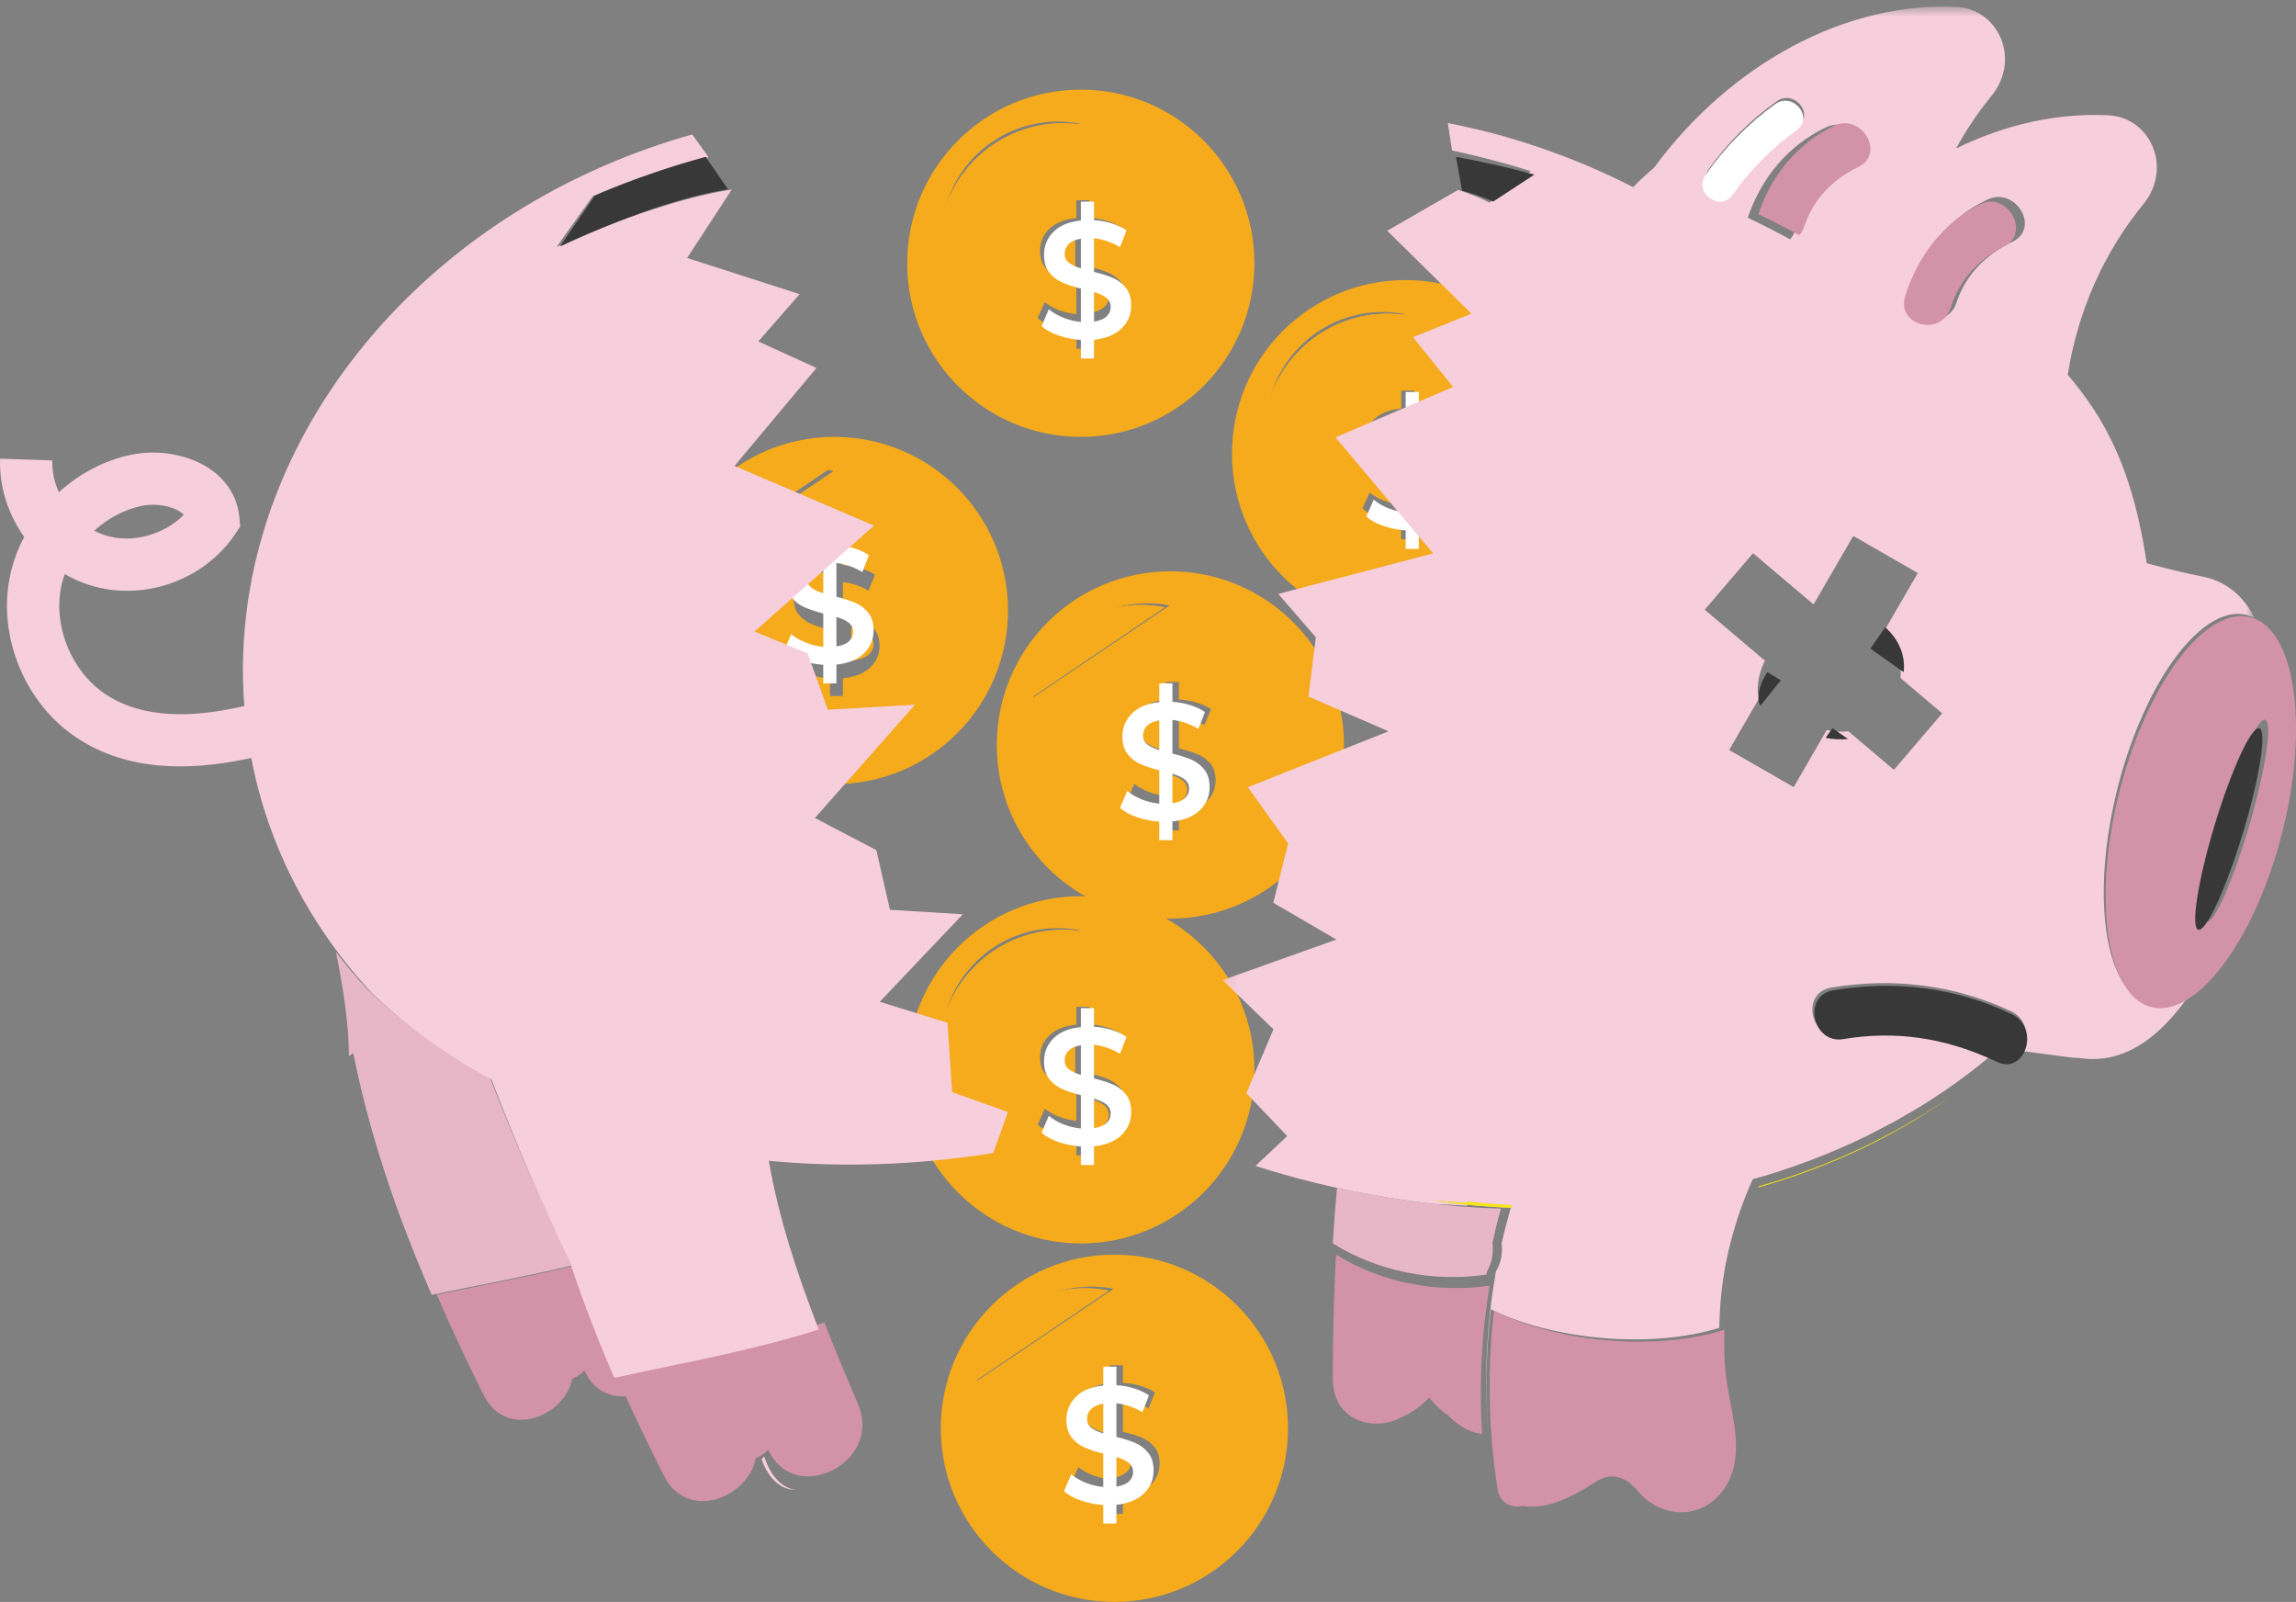 <?xml version="1.0" encoding="UTF-8"?>
<svg width="205px" height="143px" viewBox="0 0 205 143" version="1.1" xmlns="http://www.w3.org/2000/svg" xmlns:xlink="http://www.w3.org/1999/xlink">
    <rect x="0" y="0" width="205" height="143" fill="#808080" stroke="none"/>
    <!-- Generator: Sketch 53.2 (72643) - https://sketchapp.com -->
    <title>Group 164</title>
    <desc>Created with Sketch.</desc>
    <defs>
        <polygon id="path-1" points="0.155 0.59 92.277 0.59 92.277 128.29 0.155 128.29"></polygon>
    </defs>
    <g id="Page-1" stroke="none" stroke-width="1" fill="none" fill-rule="evenodd">
        <g id="C1c-initial-input-::" transform="translate(-85, -222)">
            <g id="fail" transform="translate(85, 222)">
                <g id="Group-164">
                    <path d="M72,52.533 C72,52.905 72.172,53.202 72.515,53.427 C72.859,53.652 73.353,53.842 74,54 L74,51 C73.326,51.09 72.824,51.27 72.494,51.54 C72.164,51.809 72,52.14 72,52.533" id="Fill-1" fill="#F5AB1B"></path>
                    <path d="M76,56 L76,59 C76.679,58.909 77.183,58.735 77.509,58.474 C77.837,58.215 78,57.893 78,57.508 C78,57.125 77.827,56.816 77.482,56.584 C77.135,56.354 76.641,56.159 76,56" id="Fill-3" fill="#F5AB1B"></path>
                    <path d="M77.694,59.588 C77.135,60.119 76.323,60.441 75.261,60.554 L75.261,62.134 L74.105,62.134 L74.105,60.568 C73.409,60.522 72.751,60.394 72.13,60.187 C71.509,59.981 71.015,59.717 70.648,59.398 L71.284,57.973 C71.631,58.255 72.054,58.492 72.553,58.685 C73.051,58.878 73.569,58.997 74.105,59.045 L74.105,56.223 C73.437,56.065 72.88,55.888 72.433,55.695 C71.986,55.502 71.612,55.22 71.311,54.848 C71.01,54.476 70.86,53.986 70.86,53.374 C70.86,52.612 71.137,51.964 71.693,51.428 C72.247,50.892 73.051,50.571 74.105,50.469 L74.105,48.874 L75.261,48.874 L75.261,50.441 C75.788,50.469 76.303,50.558 76.806,50.708 C77.308,50.859 77.749,51.056 78.125,51.301 L77.546,52.725 C76.832,52.311 76.069,52.058 75.261,51.964 L75.261,54.813 C75.938,54.973 76.5,55.147 76.947,55.335 C77.394,55.524 77.769,55.802 78.075,56.174 C78.381,56.546 78.534,57.037 78.534,57.648 C78.534,58.41 78.254,59.057 77.694,59.588 L77.694,59.588 Z M62.25,50.255 C63.346,44.625 68.798,40.95 74.427,42.046 L62.25,50.255 Z M74.5,39 C65.94,39 59,45.939 59,54.5 C59,63.06 65.94,70 74.5,70 C83.06,70 90,63.06 90,54.5 C90,45.939 83.06,39 74.5,39 L74.5,39 Z" id="Fill-5" fill="#F5AB1B"></path>
                    <path d="M62,50 L75,41.207 C68.99,40.034 63.169,43.97 62,50" id="Fill-7" fill="#F5AB1B"></path>
                    <path d="M62,50 L75,41.207 C68.99,40.034 63.169,43.97 62,50" id="Fill-9" fill="#F5AB1B"></path>
                    <path d="M75.803,57.247 C75.56,57.476 75.185,57.63 74.68,57.708 L74.68,55.073 C75.156,55.212 75.525,55.384 75.782,55.586 C76.039,55.79 76.168,56.061 76.168,56.398 C76.168,56.736 76.047,57.019 75.803,57.247 L75.803,57.247 Z M73.507,52.958 C73.039,52.819 72.682,52.65 72.433,52.452 C72.185,52.253 72.061,51.99 72.061,51.662 C72.061,51.315 72.18,51.022 72.418,50.784 C72.657,50.546 73.02,50.386 73.507,50.307 L73.507,52.958 Z M76.39,53.821 C75.937,53.624 75.366,53.44 74.68,53.271 L74.68,50.262 C75.5,50.362 76.274,50.629 76.998,51.067 L77.585,49.562 C77.203,49.303 76.757,49.096 76.247,48.936 C75.737,48.778 75.214,48.684 74.68,48.654 L74.68,47 L73.507,47 L73.507,48.684 C72.438,48.793 71.622,49.13 71.06,49.696 C70.496,50.262 70.215,50.947 70.215,51.752 C70.215,52.397 70.367,52.915 70.673,53.309 C70.978,53.7 71.357,53.998 71.81,54.201 C72.264,54.405 72.829,54.592 73.507,54.76 L73.507,57.739 C72.963,57.689 72.438,57.563 71.932,57.359 C71.426,57.155 70.997,56.904 70.645,56.607 L70,58.112 C70.372,58.449 70.873,58.727 71.503,58.945 C72.133,59.163 72.801,59.298 73.507,59.347 L73.507,61 L74.68,61 L74.68,59.332 C75.758,59.213 76.58,58.873 77.148,58.312 C77.716,57.752 78,57.069 78,56.264 C78,55.62 77.845,55.1 77.535,54.708 C77.225,54.316 76.844,54.021 76.39,53.821 L76.39,53.821 Z" id="Fill-11" fill="#FFFFFF"></path>
                    <path d="M94,22.533 C94,22.905 94.172,23.202 94.515,23.427 C94.859,23.652 95.353,23.842 96,24 L96,21 C95.326,21.09 94.824,21.27 94.494,21.54 C94.164,21.809 94,22.14 94,22.533" id="Fill-13" fill="#F5AB1B"></path>
                    <path d="M97,25 L97,28 C97.679,27.909 98.183,27.735 98.509,27.474 C98.837,27.215 99,26.893 99,26.508 C99,26.125 98.827,25.816 98.482,25.584 C98.135,25.354 97.641,25.159 97,25" id="Fill-15" fill="#F5AB1B"></path>
                    <path d="M99.694,28.588 C99.135,29.119 98.323,29.441 97.261,29.554 L97.261,31.134 L96.105,31.134 L96.105,29.568 C95.409,29.522 94.751,29.394 94.13,29.187 C93.509,28.981 93.015,28.717 92.648,28.398 L93.284,26.973 C93.631,27.255 94.054,27.492 94.553,27.685 C95.051,27.878 95.569,27.997 96.105,28.045 L96.105,25.223 C95.437,25.065 94.88,24.888 94.433,24.695 C93.986,24.502 93.612,24.22 93.311,23.848 C93.01,23.476 92.86,22.986 92.86,22.374 C92.86,21.612 93.137,20.964 93.693,20.428 C94.247,19.892 95.051,19.571 96.105,19.469 L96.105,17.874 L97.261,17.874 L97.261,19.441 C97.788,19.469 98.303,19.558 98.806,19.708 C99.308,19.859 99.749,20.056 100.125,20.301 L99.546,21.725 C98.832,21.311 98.069,21.058 97.261,20.964 L97.261,23.813 C97.938,23.973 98.5,24.147 98.947,24.335 C99.394,24.524 99.769,24.802 100.075,25.174 C100.381,25.546 100.534,26.037 100.534,26.648 C100.534,27.41 100.254,28.057 99.694,28.588 L99.694,28.588 Z M84.25,19.255 C85.346,13.625 90.798,9.95 96.427,11.046 L84.25,19.255 Z M96.5,8 C87.94,8 81,14.939 81,23.5 C81,32.06 87.94,39 96.5,39 C105.06,39 112,32.06 112,23.5 C112,14.939 105.06,8 96.5,8 L96.5,8 Z" id="Fill-17" fill="#F5AB1B"></path>
                    <path d="M84,20 L97,11.207 C90.99,10.034 85.169,13.97 84,20" id="Fill-19" fill="#F5AB1B"></path>
                    <path d="M84,20 L97,11.207 C90.99,10.034 85.169,13.97 84,20" id="Fill-21" fill="#F5AB1B"></path>
                    <path d="M98.803,28.247 C98.56,28.476 98.185,28.63 97.68,28.708 L97.68,26.073 C98.156,26.212 98.525,26.384 98.782,26.586 C99.039,26.79 99.168,27.061 99.168,27.398 C99.168,27.736 99.047,28.019 98.803,28.247 L98.803,28.247 Z M96.507,23.958 C96.039,23.819 95.682,23.65 95.433,23.452 C95.185,23.253 95.061,22.99 95.061,22.662 C95.061,22.315 95.18,22.022 95.418,21.784 C95.657,21.546 96.02,21.386 96.507,21.307 L96.507,23.958 Z M99.39,24.821 C98.937,24.624 98.366,24.44 97.68,24.271 L97.68,21.262 C98.5,21.362 99.274,21.629 99.998,22.067 L100.585,20.562 C100.203,20.303 99.757,20.096 99.247,19.936 C98.737,19.778 98.214,19.684 97.68,19.654 L97.68,18 L96.507,18 L96.507,19.684 C95.438,19.793 94.622,20.13 94.06,20.696 C93.496,21.262 93.215,21.947 93.215,22.752 C93.215,23.397 93.367,23.915 93.673,24.309 C93.978,24.7 94.357,24.998 94.81,25.201 C95.264,25.405 95.829,25.592 96.507,25.76 L96.507,28.739 C95.963,28.689 95.438,28.563 94.932,28.359 C94.426,28.155 93.997,27.904 93.645,27.607 L93,29.112 C93.372,29.449 93.873,29.727 94.503,29.945 C95.133,30.163 95.801,30.298 96.507,30.347 L96.507,32 L97.68,32 L97.68,30.332 C98.758,30.213 99.58,29.873 100.148,29.312 C100.716,28.752 101,28.069 101,27.264 C101,26.62 100.845,26.1 100.535,25.708 C100.225,25.316 99.844,25.021 99.39,24.821 L99.39,24.821 Z" id="Fill-23" fill="#FFFFFF"></path>
                    <path d="M124,39.533 C124,39.905 124.172,40.202 124.515,40.427 C124.859,40.652 125.353,40.842 126,41 L126,38 C125.326,38.09 124.824,38.27 124.494,38.54 C124.164,38.809 124,39.14 124,39.533" id="Fill-25" fill="#F5AB1B"></path>
                    <path d="M127,42 L127,45 C127.679,44.909 128.183,44.735 128.509,44.474 C128.837,44.215 129,43.893 129,43.508 C129,43.125 128.827,42.816 128.482,42.584 C128.135,42.354 127.641,42.159 127,42" id="Fill-27" fill="#F5AB1B"></path>
                    <path d="M128.694,45.588 C128.135,46.119 127.323,46.441 126.261,46.554 L126.261,48.134 L125.105,48.134 L125.105,46.568 C124.409,46.522 123.751,46.394 123.13,46.187 C122.509,45.981 122.015,45.717 121.648,45.398 L122.284,43.973 C122.631,44.255 123.054,44.492 123.553,44.685 C124.051,44.878 124.569,44.997 125.105,45.045 L125.105,42.223 C124.437,42.065 123.88,41.888 123.433,41.695 C122.986,41.502 122.612,41.22 122.311,40.848 C122.01,40.476 121.86,39.986 121.86,39.374 C121.86,38.612 122.137,37.964 122.693,37.428 C123.247,36.892 124.051,36.571 125.105,36.469 L125.105,34.874 L126.261,34.874 L126.261,36.441 C126.788,36.469 127.303,36.558 127.806,36.708 C128.308,36.859 128.749,37.056 129.125,37.301 L128.546,38.725 C127.832,38.311 127.069,38.058 126.261,37.964 L126.261,40.813 C126.938,40.973 127.5,41.147 127.947,41.335 C128.394,41.524 128.769,41.802 129.075,42.174 C129.381,42.546 129.534,43.037 129.534,43.648 C129.534,44.41 129.254,45.057 128.694,45.588 L128.694,45.588 Z M113.25,36.255 C114.346,30.625 119.798,26.95 125.427,28.046 L113.25,36.255 Z M125.5,25 C116.94,25 110,31.939 110,40.5 C110,49.06 116.94,56 125.5,56 C134.06,56 141,49.06 141,40.5 C141,31.939 134.06,25 125.5,25 L125.5,25 Z" id="Fill-29" fill="#F5AB1B"></path>
                    <path d="M113,37 L126,28.207 C119.99,27.034 114.169,30.97 113,37" id="Fill-31" fill="#F5AB1B"></path>
                    <path d="M113,37 L126,28.207 C119.99,27.034 114.169,30.97 113,37" id="Fill-33" fill="#F5AB1B"></path>
                    <path d="M127.803,45.247 C127.56,45.476 127.185,45.63 126.68,45.708 L126.68,43.073 C127.156,43.212 127.525,43.384 127.782,43.586 C128.039,43.79 128.168,44.061 128.168,44.398 C128.168,44.736 128.047,45.019 127.803,45.247 L127.803,45.247 Z M125.507,40.958 C125.039,40.819 124.682,40.65 124.433,40.452 C124.185,40.253 124.061,39.99 124.061,39.662 C124.061,39.315 124.18,39.022 124.418,38.784 C124.657,38.546 125.02,38.386 125.507,38.307 L125.507,40.958 Z M128.39,41.821 C127.937,41.624 127.366,41.44 126.68,41.271 L126.68,38.262 C127.5,38.362 128.274,38.629 128.998,39.067 L129.585,37.562 C129.203,37.303 128.757,37.096 128.247,36.936 C127.737,36.778 127.214,36.684 126.68,36.654 L126.68,35 L125.507,35 L125.507,36.684 C124.438,36.793 123.622,37.13 123.06,37.696 C122.496,38.262 122.215,38.947 122.215,39.752 C122.215,40.397 122.367,40.915 122.673,41.309 C122.978,41.7 123.357,41.998 123.81,42.201 C124.264,42.405 124.829,42.592 125.507,42.76 L125.507,45.739 C124.963,45.689 124.438,45.563 123.932,45.359 C123.426,45.155 122.997,44.904 122.645,44.607 L122,46.112 C122.372,46.449 122.873,46.727 123.503,46.945 C124.133,47.163 124.801,47.298 125.507,47.347 L125.507,49 L126.68,49 L126.68,47.332 C127.758,47.213 128.58,46.873 129.148,46.312 C129.716,45.752 130,45.069 130,44.264 C130,43.62 129.845,43.1 129.535,42.708 C129.225,42.316 128.844,42.021 128.39,41.821 L128.39,41.821 Z" id="Fill-35" fill="#FFFFFF"></path>
                    <path d="M102,65.533 C102,65.905 102.172,66.202 102.515,66.427 C102.859,66.652 103.353,66.842 104,67 L104,64 C103.326,64.09 102.824,64.27 102.494,64.54 C102.164,64.809 102,65.14 102,65.533" id="Fill-37" fill="#F5AB1B"></path>
                    <path d="M104,69 L104,72 C104.679,71.909 105.183,71.735 105.509,71.474 C105.837,71.215 106,70.893 106,70.508 C106,70.125 105.827,69.816 105.482,69.584 C105.135,69.354 104.641,69.159 104,69" id="Fill-39" fill="#F5AB1B"></path>
                    <path d="M107.694,71.588 C107.135,72.119 106.323,72.441 105.261,72.554 L105.261,74.134 L104.105,74.134 L104.105,72.568 C103.409,72.522 102.751,72.394 102.13,72.187 C101.509,71.981 101.015,71.717 100.648,71.398 L101.284,69.973 C101.631,70.255 102.054,70.492 102.553,70.685 C103.051,70.878 103.569,70.997 104.105,71.045 L104.105,68.223 C103.437,68.065 102.88,67.888 102.433,67.695 C101.986,67.502 101.612,67.22 101.311,66.848 C101.01,66.476 100.86,65.986 100.86,65.374 C100.86,64.612 101.137,63.964 101.693,63.428 C102.247,62.892 103.051,62.571 104.105,62.469 L104.105,60.874 L105.261,60.874 L105.261,62.441 C105.788,62.469 106.303,62.558 106.806,62.708 C107.308,62.859 107.749,63.056 108.125,63.301 L107.546,64.725 C106.832,64.311 106.069,64.058 105.261,63.964 L105.261,66.813 C105.938,66.973 106.5,67.147 106.947,67.335 C107.394,67.524 107.769,67.802 108.075,68.174 C108.381,68.546 108.534,69.037 108.534,69.648 C108.534,70.41 108.254,71.057 107.694,71.588 L107.694,71.588 Z M92.25,62.255 C93.346,56.625 98.798,52.95 104.427,54.046 L92.25,62.255 Z M104.5,51 C95.94,51 89,57.939 89,66.5 C89,75.06 95.94,82 104.5,82 C113.06,82 120,75.06 120,66.5 C120,57.939 113.06,51 104.5,51 L104.5,51 Z" id="Fill-41" fill="#F5AB1B"></path>
                    <path d="M91,63 L104,54.207 C97.99,53.034 92.169,56.97 91,63" id="Fill-43" fill="#F5AB1B"></path>
                    <path d="M91,63 L104,54.207 C97.99,53.034 92.169,56.97 91,63" id="Fill-45" fill="#F5AB1B"></path>
                    <path d="M105.803,71.247 C105.56,71.476 105.185,71.63 104.68,71.708 L104.68,69.073 C105.156,69.212 105.525,69.384 105.782,69.586 C106.039,69.79 106.168,70.061 106.168,70.398 C106.168,70.736 106.047,71.019 105.803,71.247 L105.803,71.247 Z M103.507,66.958 C103.039,66.819 102.682,66.65 102.433,66.452 C102.185,66.253 102.061,65.99 102.061,65.662 C102.061,65.315 102.18,65.022 102.418,64.784 C102.657,64.546 103.02,64.386 103.507,64.307 L103.507,66.958 Z M106.39,67.821 C105.937,67.624 105.366,67.44 104.68,67.271 L104.68,64.262 C105.5,64.362 106.274,64.629 106.998,65.067 L107.585,63.562 C107.203,63.303 106.757,63.096 106.247,62.936 C105.737,62.778 105.214,62.684 104.68,62.654 L104.68,61 L103.507,61 L103.507,62.684 C102.438,62.793 101.622,63.13 101.06,63.696 C100.496,64.262 100.215,64.947 100.215,65.752 C100.215,66.397 100.367,66.915 100.673,67.309 C100.978,67.7 101.357,67.998 101.81,68.201 C102.264,68.405 102.829,68.592 103.507,68.76 L103.507,71.739 C102.963,71.689 102.438,71.563 101.932,71.359 C101.426,71.155 100.997,70.904 100.645,70.607 L100,72.112 C100.372,72.449 100.873,72.727 101.503,72.945 C102.133,73.163 102.801,73.298 103.507,73.347 L103.507,75 L104.68,75 L104.68,73.332 C105.758,73.213 106.58,72.873 107.148,72.312 C107.716,71.752 108,71.069 108,70.264 C108,69.62 107.845,69.1 107.535,68.708 C107.225,68.316 106.844,68.021 106.39,67.821 L106.39,67.821 Z" id="Fill-47" fill="#FFFFFF"></path>
                    <path d="M94,94.533 C94,94.905 94.172,95.202 94.515,95.427 C94.859,95.652 95.353,95.842 96,96 L96,93 C95.326,93.09 94.824,93.27 94.494,93.54 C94.164,93.809 94,94.14 94,94.533" id="Fill-49" fill="#F5AB1B"></path>
                    <path d="M97,98 L97,101 C97.679,100.909 98.183,100.735 98.509,100.474 C98.837,100.215 99,99.893 99,99.508 C99,99.125 98.827,98.816 98.482,98.584 C98.135,98.354 97.641,98.159 97,98" id="Fill-51" fill="#F5AB1B"></path>
                    <path d="M99.694,100.588 C99.135,101.119 98.323,101.441 97.261,101.554 L97.261,103.134 L96.105,103.134 L96.105,101.568 C95.409,101.522 94.751,101.394 94.13,101.187 C93.509,100.981 93.015,100.717 92.648,100.398 L93.284,98.973 C93.631,99.255 94.054,99.492 94.553,99.685 C95.051,99.878 95.569,99.997 96.105,100.045 L96.105,97.223 C95.437,97.065 94.88,96.888 94.433,96.695 C93.986,96.502 93.612,96.22 93.311,95.848 C93.01,95.476 92.86,94.986 92.86,94.374 C92.86,93.612 93.137,92.964 93.693,92.428 C94.247,91.892 95.051,91.571 96.105,91.469 L96.105,89.874 L97.261,89.874 L97.261,91.441 C97.788,91.469 98.303,91.558 98.806,91.708 C99.308,91.859 99.749,92.056 100.125,92.301 L99.546,93.725 C98.832,93.311 98.069,93.058 97.261,92.964 L97.261,95.813 C97.938,95.973 98.5,96.147 98.947,96.335 C99.394,96.524 99.769,96.802 100.075,97.174 C100.381,97.546 100.534,98.037 100.534,98.648 C100.534,99.41 100.254,100.057 99.694,100.588 L99.694,100.588 Z M84.25,91.255 C85.346,85.625 90.798,81.95 96.427,83.046 L84.25,91.255 Z M96.5,80 C87.94,80 81,86.939 81,95.5 C81,104.06 87.94,111 96.5,111 C105.06,111 112,104.06 112,95.5 C112,86.939 105.06,80 96.5,80 L96.5,80 Z" id="Fill-53" fill="#F5AB1B"></path>
                    <path d="M84,92 L97,83.207 C90.99,82.034 85.169,85.97 84,92" id="Fill-55" fill="#F5AB1B"></path>
                    <path d="M84,92 L97,83.207 C90.99,82.034 85.169,85.97 84,92" id="Fill-57" fill="#F5AB1B"></path>
                    <path d="M98.803,100.247 C98.56,100.476 98.185,100.63 97.68,100.708 L97.68,98.073 C98.156,98.212 98.525,98.384 98.782,98.586 C99.039,98.79 99.168,99.061 99.168,99.398 C99.168,99.736 99.047,100.019 98.803,100.247 L98.803,100.247 Z M96.507,95.958 C96.039,95.819 95.682,95.65 95.433,95.452 C95.185,95.253 95.061,94.99 95.061,94.662 C95.061,94.315 95.18,94.022 95.418,93.784 C95.657,93.546 96.02,93.386 96.507,93.307 L96.507,95.958 Z M99.39,96.821 C98.937,96.624 98.366,96.44 97.68,96.271 L97.68,93.262 C98.5,93.362 99.274,93.629 99.998,94.067 L100.585,92.562 C100.203,92.303 99.757,92.096 99.247,91.936 C98.737,91.778 98.214,91.684 97.68,91.654 L97.68,90 L96.507,90 L96.507,91.684 C95.438,91.793 94.622,92.13 94.06,92.696 C93.496,93.262 93.215,93.947 93.215,94.752 C93.215,95.397 93.367,95.915 93.673,96.309 C93.978,96.7 94.357,96.998 94.81,97.201 C95.264,97.405 95.829,97.592 96.507,97.76 L96.507,100.739 C95.963,100.689 95.438,100.563 94.932,100.359 C94.426,100.155 93.997,99.904 93.645,99.607 L93,101.112 C93.372,101.449 93.873,101.727 94.503,101.945 C95.133,102.163 95.801,102.298 96.507,102.347 L96.507,104 L97.68,104 L97.68,102.332 C98.758,102.213 99.58,101.873 100.148,101.312 C100.716,100.752 101,100.069 101,99.264 C101,98.62 100.845,98.1 100.535,97.708 C100.225,97.316 99.844,97.021 99.39,96.821 L99.39,96.821 Z" id="Fill-59" fill="#FFFFFF"></path>
                    <path d="M97,126.533 C97,126.905 97.172,127.202 97.515,127.427 C97.859,127.652 98.353,127.842 99,128 L99,125 C98.326,125.09 97.824,125.27 97.494,125.54 C97.164,125.809 97,126.14 97,126.533" id="Fill-61" fill="#F5AB1B"></path>
                    <path d="M99,129 L99,132 C99.679,131.909 100.183,131.735 100.509,131.474 C100.837,131.215 101,130.893 101,130.508 C101,130.125 100.827,129.816 100.482,129.584 C100.135,129.354 99.641,129.159 99,129" id="Fill-63" fill="#F5AB1B"></path>
                    <path d="M102.694,132.588 C102.135,133.119 101.323,133.441 100.261,133.554 L100.261,135.134 L99.105,135.134 L99.105,133.568 C98.409,133.522 97.751,133.394 97.13,133.187 C96.509,132.981 96.015,132.717 95.648,132.398 L96.284,130.973 C96.631,131.255 97.054,131.492 97.553,131.685 C98.051,131.878 98.569,131.997 99.105,132.045 L99.105,129.223 C98.437,129.065 97.88,128.888 97.433,128.695 C96.986,128.502 96.612,128.22 96.311,127.848 C96.01,127.476 95.86,126.986 95.86,126.374 C95.86,125.612 96.137,124.964 96.693,124.428 C97.247,123.892 98.051,123.571 99.105,123.469 L99.105,121.874 L100.261,121.874 L100.261,123.441 C100.788,123.469 101.303,123.558 101.806,123.708 C102.308,123.859 102.749,124.056 103.125,124.301 L102.546,125.725 C101.832,125.311 101.069,125.058 100.261,124.964 L100.261,127.813 C100.938,127.973 101.5,128.147 101.947,128.335 C102.394,128.524 102.769,128.802 103.075,129.174 C103.381,129.546 103.534,130.037 103.534,130.648 C103.534,131.41 103.254,132.057 102.694,132.588 L102.694,132.588 Z M87.25,123.255 C88.346,117.625 93.798,113.95 99.427,115.046 L87.25,123.255 Z M99.5,112 C90.94,112 84,118.939 84,127.5 C84,136.06 90.94,143 99.5,143 C108.06,143 115,136.06 115,127.5 C115,118.939 108.06,112 99.5,112 L99.5,112 Z" id="Fill-65" fill="#F5AB1B"></path>
                    <path d="M86,124 L99,115.207 C92.99,114.034 87.169,117.97 86,124" id="Fill-67" fill="#F5AB1B"></path>
                    <path d="M86,124 L99,115.207 C92.99,114.034 87.169,117.97 86,124" id="Fill-69" fill="#F5AB1B"></path>
                    <path d="M100.803,132.247 C100.56,132.476 100.185,132.63 99.68,132.708 L99.68,130.073 C100.156,130.212 100.525,130.384 100.782,130.586 C101.039,130.79 101.168,131.061 101.168,131.398 C101.168,131.736 101.047,132.019 100.803,132.247 L100.803,132.247 Z M98.507,127.958 C98.039,127.819 97.682,127.65 97.433,127.452 C97.185,127.253 97.061,126.99 97.061,126.662 C97.061,126.315 97.18,126.022 97.418,125.784 C97.657,125.546 98.02,125.386 98.507,125.307 L98.507,127.958 Z M101.39,128.821 C100.937,128.624 100.366,128.44 99.68,128.271 L99.68,125.262 C100.5,125.362 101.274,125.629 101.998,126.067 L102.585,124.562 C102.203,124.303 101.757,124.096 101.247,123.936 C100.737,123.778 100.214,123.684 99.68,123.654 L99.68,122 L98.507,122 L98.507,123.684 C97.438,123.793 96.622,124.13 96.06,124.696 C95.496,125.262 95.215,125.947 95.215,126.752 C95.215,127.397 95.367,127.915 95.673,128.309 C95.978,128.7 96.357,128.998 96.81,129.201 C97.264,129.405 97.829,129.592 98.507,129.76 L98.507,132.739 C97.963,132.689 97.438,132.563 96.932,132.359 C96.426,132.155 95.997,131.904 95.645,131.607 L95,133.112 C95.372,133.449 95.873,133.727 96.503,133.945 C97.133,134.163 97.801,134.298 98.507,134.347 L98.507,136 L99.68,136 L99.68,134.332 C100.758,134.213 101.58,133.873 102.148,133.312 C102.716,132.752 103,132.069 103,131.264 C103,130.62 102.845,130.1 102.535,129.708 C102.225,129.316 101.844,129.021 101.39,128.821 L101.39,128.821 Z" id="Fill-71" fill="#FFFFFF"></path>
                    <path d="M51,112.985 C50.909,112.719 50.812,112.456 50.723,112.189 C48.156,106.939 45.827,101.584 43.72,96.141 C39.66,93.975 36.014,91.38 32.892,88.403 C31.869,87.313 30.904,86.178 30,85 C30.588,87.908 31.136,91.184 31.156,94.265 C31.284,94.179 31.413,94.096 31.539,94.008 C33.336,102.989 36.549,111.512 40.55,120 C39.859,118.532 39.19,117.064 38.548,115.592 C42.704,114.717 46.881,113.963 51,112.985" id="Fill-73" fill="#E7B7C8"></path>
                    <path d="M44,125 C42.969,123.666 41.969,122.334 41,121 C41.97,122.334 42.969,123.666 44,125" id="Fill-75" fill="#E7B7C8"></path>
                    <path d="M68.224,130 C68.158,130.102 68.075,130.179 68,130.269 C68.675,132.163 69.814,132.977 71,133 C69.878,132.806 68.837,131.888 68.224,130" id="Fill-77" fill="#F7CEDB"></path>
                    <path d="M54.931,122.488 C53.564,119.35 52.323,116.194 51.235,113 C47.188,113.969 43.084,114.716 39,115.584 C39.63,117.042 40.289,118.497 40.968,119.951 C41.003,120.026 41.039,120.102 41.074,120.177 C41.756,121.632 42.46,123.085 43.185,124.54 C45.17,128.518 50.387,126.54 51.11,123.047 C51.527,122.903 51.892,122.665 52.18,122.349 C52.957,124.08 54.404,124.738 55.866,124.647 C56.945,127.015 58.088,129.377 59.285,131.742 C61.363,135.848 66.759,133.772 67.49,130.152 C67.817,130.037 68.098,129.85 68.351,129.632 C68.433,129.562 68.523,129.502 68.596,129.423 C69.266,130.894 70.404,131.608 71.63,131.76 C74.645,132.131 78.191,129.077 76.611,125.353 C75.599,122.968 74.575,120.53 73.602,118.059 C73.4,118.125 73.197,118.181 72.995,118.245 C67.092,120.11 60.988,121.169 54.931,122.488" id="Fill-79" fill="#D293A8"></path>
                    <path d="M12.655,45.156 C13.879,44.898 15.366,45.152 16.191,45.762 C16.278,45.827 16.351,45.89 16.412,45.951 C14.651,47.749 11.763,48.546 9.381,47.781 C9.048,47.673 8.726,47.538 8.415,47.373 C9.623,46.281 11.083,45.487 12.655,45.156 L12.655,45.156 Z M73.919,63.357 L72.11,58.328 L67.37,56.375 L78.048,46.922 L65.586,41.589 L72.899,32.848 L67.706,30.482 L71.395,26.258 L61.349,23.027 L65.338,16.922 C62.443,17.372 57.363,18.621 49.698,22.041 L52.926,17.513 C52.926,17.513 57.02,15.651 63.258,14.019 L61.811,12 C40.245,18.054 24.742,34.94 22.092,53.996 C21.68,56.965 21.576,59.985 21.813,63.025 C21.662,63.061 21.51,63.093 21.359,63.125 C21.376,63.514 21.417,63.902 21.447,64.29 C21.417,63.902 21.376,63.514 21.359,63.125 C17.31,64.012 12.829,64.234 9.43,61.979 C6.444,59.998 4.766,56.011 5.44,52.498 C5.521,52.074 5.636,51.656 5.783,51.249 C6.464,51.644 7.19,51.971 7.951,52.216 C12.723,53.747 18.206,51.84 20.991,47.683 L21.447,47.001 L21.376,46.185 C21.232,44.539 20.377,43.06 18.969,42.019 C17.079,40.622 14.222,40.063 11.689,40.598 C9.283,41.101 7.067,42.297 5.256,43.943 C4.852,43.042 4.639,42.068 4.67,41.1 L0.006,40.946 C-0.078,43.465 0.728,45.917 2.16,47.927 C1.549,49.087 1.102,50.33 0.854,51.622 C-0.173,56.983 2.291,62.838 6.846,65.858 C11.436,68.902 16.97,68.782 21.861,67.78 C22.051,67.742 22.242,67.704 22.43,67.662 C22.431,67.663 22.431,67.663 22.431,67.664 C23.677,74.161 26.409,80.051 30.258,85.143 C31.156,86.329 32.115,87.474 33.13,88.572 C36.23,91.573 39.852,94.189 43.883,96.371 C45.975,101.857 48.288,107.255 50.837,112.547 C50.925,112.814 51.022,113.081 51.112,113.348 C52.212,116.596 53.466,119.807 54.847,123 C60.969,121.658 67.138,120.58 73.104,118.683 C71.198,113.78 69.524,108.73 68.644,103.625 C75.059,104.233 81.81,104.033 88.686,102.927 L90,99.269 L85.016,97.492 L84.594,91.303 L78.55,89.427 L85.969,81.615 L79.46,81.217 L78.244,75.889 L72.763,73.021 L81.698,62.906 L73.919,63.357 Z" id="Fill-81" fill="#F7CEDB"></path>
                    <path d="M50,22 C57.351,18.59 62.224,17.344 65,16.895 L63.004,14 C57.023,15.628 53.096,17.485 53.096,17.485 L50,22 Z" id="Fill-83" fill="#383838"></path>
                    <g id="Group-87" transform="translate(109, 0)">
                        <mask id="mask-2" fill="white">
                            <use xlink:href="#path-1"></use>
                        </mask>
                        <g id="Clip-86"></g>
                        <path d="M68.082,34.539 C66.876,33.261 65.6,32.017 64.257,30.814 C65.6,32.017 66.876,33.261 68.082,34.539 C70.301,36.893 72.271,39.369 73.992,41.931 C72.271,39.369 70.301,36.893 68.082,34.539 L68.082,34.539 Z M60.099,68.72 L56.03,65.276 C55.403,65.355 54.754,65.318 54.107,65.163 L51.149,70.262 L45.388,66.951 L48.08,62.31 C47.986,62.094 47.93,61.848 47.933,61.565 C47.946,60.649 48.184,59.77 48.586,58.976 L43.212,54.429 L47.522,49.384 L52.925,53.957 L56.472,47.843 L62.233,51.154 L59.238,56.317 C60.294,57.423 60.848,58.953 60.685,60.525 L64.409,63.677 L60.099,68.72 Z M47.05,19.433 C48.242,15.908 50.63,12.988 54.035,11.365 C56.566,10.159 58.825,13.914 56.271,15.131 C53.918,16.252 52.111,18.063 51.285,20.561 C51.179,20.882 51.021,21.148 50.831,21.365 C51.462,21.71 52.085,22.064 52.7,22.424 C52.085,22.064 51.462,21.711 50.831,21.365 C49.601,20.691 48.337,20.051 47.05,19.433 C46.005,18.933 44.936,18.457 43.855,17.993 C44.936,18.457 46.004,18.933 47.05,19.433 L47.05,19.433 Z M43.556,15.113 C45.243,12.759 47.281,10.711 49.647,9.032 C51.167,7.953 53.044,10.172 51.515,11.258 C49.333,12.806 47.486,14.624 45.93,16.794 C44.841,18.315 42.465,16.635 43.556,15.113 L43.556,15.113 Z M61.413,25.984 C62.594,22.415 64.998,19.46 68.433,17.823 C70.964,16.617 73.223,20.372 70.669,21.588 C68.316,22.71 66.51,24.52 65.683,27.019 C64.801,29.683 60.529,28.656 61.413,25.984 L61.413,25.984 Z M76.942,46.868 C76.279,45.594 75.544,44.34 74.759,43.102 C75.544,44.34 76.279,45.594 76.942,46.868 L76.942,46.868 Z M79.764,53.508 C79.03,51.303 78.104,49.129 77.006,47 C78.104,49.129 79.03,51.303 79.764,53.508 L79.764,53.508 Z M82.893,89.559 C80.409,88.943 78.981,85.363 78.845,80.427 C77.498,83.522 75.736,86.406 73.606,89.048 C75.736,86.406 77.498,83.522 78.845,80.426 C78.765,77.47 79.147,74.028 80.045,70.442 C80.535,68.488 81.142,66.646 81.828,64.954 C81.722,61.156 81.03,57.373 79.815,53.675 C81.03,57.373 81.722,61.156 81.828,64.954 C84.504,58.361 88.418,54.11 91.577,54.894 C91.821,54.954 92.053,55.044 92.277,55.16 C92.132,54.855 91.973,54.559 91.788,54.277 C90.824,52.814 89.397,51.827 87.783,51.499 C86.102,51.157 84.391,50.746 82.677,50.279 C81.948,45.58 80.749,40.726 77.815,36.348 C77.142,35.344 76.407,34.377 75.621,33.462 C76.507,27.799 78.832,22.55 82.382,18.216 C83.625,16.7 83.923,14.697 83.161,12.991 C82.457,11.412 80.976,10.378 79.292,10.293 C74.734,10.061 70.065,11.093 65.648,13.255 C66.567,11.582 67.631,10 68.824,8.545 C70.066,7.028 70.364,5.026 69.602,3.318 C68.896,1.739 67.414,0.705 65.733,0.621 C55.903,0.122 45.561,5.621 38.666,14.991 C38.406,15.206 38.134,15.444 37.86,15.692 C38.973,16.066 40.063,16.471 41.144,16.888 C40.063,16.471 38.973,16.066 37.86,15.692 C37.513,16.006 37.161,16.34 36.821,16.708 C34.005,15.262 31.074,14.037 28.067,13.034 C27.204,12.747 26.337,12.471 25.461,12.221 C23.73,11.726 21.996,11.321 20.266,10.982 L20.645,13.431 C22.815,13.896 25.197,14.497 27.687,15.278 L23.974,18.092 C23.974,18.092 23.156,17.589 21.188,16.953 L14.859,20.598 L22.371,27.995 L17.162,30.1 L20.731,34.544 L10.239,39.043 L18.957,49.4 L5.136,53.018 L8.486,56.889 L7.825,62.183 L14.978,65.282 L2.415,70.273 L6.012,75.295 L4.686,80.59 L10.321,83.871 L0.155,87.494 L4.704,91.884 L2.279,97.588 L5.927,101.413 L3.097,104.081 C4.794,104.62 6.522,105.116 8.285,105.553 C9.068,105.747 9.85,105.923 10.632,106.093 C13.482,106.71 16.32,107.172 19.131,107.486 L19.132,107.486 C19.907,107.528 20.692,107.562 21.496,107.597 C21.663,107.605 21.822,107.623 21.977,107.648 C21.983,107.614 21.989,107.579 21.995,107.545 C22.647,107.6 23.299,107.648 23.95,107.688 C24.601,107.728 25.252,107.758 25.9,107.781 C25.884,107.838 25.87,107.897 25.853,107.954 C25.566,108.954 25.307,109.959 25.077,110.967 C25.191,111.86 25.02,112.772 24.563,113.493 C24.548,113.579 24.538,113.665 24.523,113.751 C23.77,118.06 23.538,122.437 23.823,126.858 C23.854,127.335 23.893,127.812 23.936,128.29 C23.604,124.451 23.666,120.643 24.111,116.881 C26.712,118.158 30.157,119.098 33.996,119.434 C37.989,119.784 41.674,119.413 44.506,118.536 C44.541,116.6 44.724,114.67 45.097,112.76 C45.601,110.187 46.402,107.724 47.447,105.375 C41.887,106.946 35.887,107.822 29.639,107.954 C29.323,107.962 29.01,107.978 28.693,107.981 C29.01,107.978 29.323,107.962 29.639,107.954 C35.887,107.822 41.887,106.946 47.447,105.375 C47.464,105.339 47.477,105.3 47.495,105.262 C47.985,105.124 48.479,104.99 48.964,104.841 C49.682,104.619 50.394,104.386 51.098,104.141 C51.803,103.896 52.499,103.639 53.187,103.37 C53.877,103.101 54.558,102.821 55.231,102.53 C56.072,102.165 56.899,101.784 57.714,101.386 C58.143,101.175 58.557,100.948 58.979,100.728 C59.357,100.531 59.742,100.343 60.114,100.139 C60.47,99.942 60.812,99.732 61.162,99.529 C61.585,99.285 62.014,99.048 62.427,98.793 C63.183,98.33 63.923,97.85 64.647,97.354 C64.648,97.354 64.649,97.354 64.65,97.354 L64.651,97.352 C66.084,96.372 67.455,95.333 68.754,94.24 C64.503,92.337 60.061,91.664 55.427,92.434 C52.637,92.898 51.716,88.622 54.507,88.158 C60.015,87.241 65.495,87.896 70.559,90.271 C71.076,90.514 71.423,90.883 71.638,91.303 C72.058,92.118 71.953,93.124 71.49,93.82 L75.875,94.393 C76.111,94.424 76.352,94.438 76.604,94.438 C80.907,95.135 84.282,92.159 86.779,88.366 C85.448,89.411 84.115,89.862 82.893,89.559 L82.893,89.559 Z" id="Fill-85" fill="#F7CEDB" mask="url(#mask-2)"></path>
                    </g>
                    <path d="M138,108.518 C138.335,108.513 138.666,108.492 139,108.482 C138.666,108.492 138.335,108.513 138,108.518" id="Fill-88" fill="#E7B7C8"></path>
                    <path d="M119.509,114.243 C119.502,114.413 119.498,114.587 119.491,114.757 C119.498,114.587 119.502,114.413 119.509,114.243" id="Fill-90" fill="#E7B7C8"></path>
                    <path d="M119.517,115 C119.505,115.334 119.495,115.667 119.483,116 C119.495,115.668 119.504,115.336 119.517,115.004 L119.517,115 Z" id="Fill-92" fill="#E7B7C8"></path>
                    <path d="M132.722,113.777 C132.737,113.69 132.746,113.602 132.761,113.515 C133.2,112.782 133.363,111.857 133.255,110.95 C133.475,109.926 133.724,108.906 134,107.891 C131.871,107.83 129.716,107.671 127.544,107.415 L127.544,107.415 C124.844,107.097 122.118,106.628 119.379,106 C119.226,107.656 119.096,109.321 119,110.996 C123.036,113.519 128.027,114.478 132.722,113.777" id="Fill-94" fill="#E7B7C8"></path>
                    <path d="M119.505,114.347 L119.505,114.347 L119.504,114.347 C119.499,114.448 119.499,114.549 119.495,114.65 L119.495,114.653 C119.499,114.55 119.501,114.45 119.505,114.347" id="Fill-96" fill="#F7CEDB"></path>
                    <path d="M118.5,122.481 L118.5,122.519 L118.5,122.481 Z" id="Fill-98" fill="#F7CEDB"></path>
                    <path d="M125,126.275 C124.359,126.538 123.678,126.689 123,126.725 C123.679,126.69 124.357,126.538 125,126.275" id="Fill-100" fill="#F7CEDB"></path>
                    <path d="M133,114.766 C128.311,115.463 123.326,114.509 119.296,112.001 C119.294,112.001 119.294,112.001 119.293,112 C119.291,112.038 119.289,112.077 119.287,112.115 C119.231,113.096 119.186,114.083 119.147,115.071 C119.142,115.197 119.14,115.324 119.135,115.45 C119.132,115.525 119.13,115.6 119.127,115.675 C119.118,115.921 119.111,116.168 119.103,116.414 C119.08,117.139 119.06,117.866 119.046,118.593 C119.045,118.668 119.044,118.742 119.042,118.817 C119.037,119.086 119.031,119.356 119.027,119.626 C119.026,119.676 119.025,119.724 119.024,119.774 C119.009,120.872 118.999,121.974 119,123.081 L119,123.087 L119,123.115 L119,123.119 C119.001,123.392 119.025,123.645 119.063,123.889 C119.075,123.964 119.091,124.035 119.107,124.107 C119.141,124.277 119.183,124.439 119.235,124.594 C119.258,124.663 119.281,124.733 119.307,124.799 C119.372,124.962 119.446,125.116 119.529,125.263 C119.551,125.301 119.569,125.344 119.592,125.381 C119.7,125.555 119.823,125.716 119.955,125.864 C119.995,125.909 120.042,125.949 120.085,125.993 C120.182,126.089 120.281,126.181 120.387,126.264 C120.45,126.313 120.513,126.36 120.578,126.404 C120.675,126.469 120.774,126.529 120.875,126.586 C120.949,126.625 121.021,126.67 121.098,126.705 C121.204,126.754 121.315,126.795 121.426,126.834 C121.591,126.893 121.76,126.942 121.932,126.98 C121.998,126.994 122.063,127.012 122.129,127.023 C122.258,127.045 122.389,127.059 122.52,127.069 C122.571,127.074 122.622,127.076 122.673,127.079 C122.819,127.085 122.965,127.088 123.112,127.081 C123.114,127.081 123.118,127.08 123.121,127.08 C123.633,127.054 124.148,126.943 124.633,126.749 C124.637,126.748 124.641,126.746 124.644,126.745 C124.806,126.68 124.964,126.607 125.117,126.524 C125.118,126.524 125.118,126.524 125.118,126.523 C126.039,126.15 126.877,125.494 127.608,124.773 C128.108,125.405 128.687,125.946 129.337,126.388 C129.401,126.453 129.468,126.514 129.534,126.577 C130.213,127.244 131.034,127.737 132.013,127.964 C132.116,127.987 132.224,127.987 132.328,128 C132.055,123.537 132.279,119.117 133,114.766" id="Fill-102" fill="#D293A8"></path>
                    <path d="M154.012,124 C154.268,125.31 154.726,126.659 154.988,128 C154.739,126.661 154.282,125.312 154.012,124" id="Fill-104" fill="#F7CEDB"></path>
                    <path d="M133.544,132.831 C133.544,132.839 133.548,132.845 133.549,132.852 C133.513,132.617 133.485,132.383 133.451,132.148 C133.484,132.376 133.508,132.603 133.544,132.831" id="Fill-106" fill="#F7CEDB"></path>
                    <path d="M135,107.583 C134.328,107.552 133.656,107.51 132.982,107.455 C132.308,107.401 131.635,107.335 130.961,107.259 C130.954,107.306 130.948,107.354 130.942,107.4 C130.782,107.366 130.617,107.342 130.445,107.331 C129.614,107.283 128.801,107.236 128,107.179 C130.339,107.524 132.658,107.739 134.952,107.821 C134.968,107.742 134.983,107.662 135,107.583" id="Fill-108" fill="#E7B7C8"></path>
                    <path d="M135,107.583 C134.328,107.552 133.656,107.51 132.982,107.455 C132.308,107.401 131.635,107.335 130.961,107.259 C130.954,107.306 130.948,107.354 130.942,107.4 C130.782,107.366 130.617,107.342 130.445,107.331 C129.614,107.283 128.801,107.236 128,107.179 C130.339,107.524 132.658,107.739 134.952,107.821 C134.968,107.742 134.983,107.662 135,107.583" id="Fill-110" fill="#F6E610"></path>
                    <path d="M154.712,17.378 C156.302,15.118 158.19,13.226 160.419,11.616 C161.982,10.487 160.064,8.177 158.511,9.3 C156.093,11.046 154.01,13.178 152.286,15.627 C151.171,17.212 153.599,18.96 154.712,17.378" id="Fill-112" fill="#F7CEDB"></path>
                    <path d="M154.712,17.378 C156.302,15.118 158.19,13.226 160.419,11.616 C161.982,10.487 160.064,8.177 158.511,9.3 C156.093,11.046 154.01,13.178 152.286,15.627 C151.171,17.212 153.599,18.96 154.712,17.378" id="Fill-114" fill="#FFFFFF"></path>
                    <path d="M160.655,20.999 C160.839,20.787 160.991,20.528 161.093,20.214 C161.893,17.774 163.64,16.004 165.915,14.909 C168.383,13.72 166.2,10.052 163.752,11.23 C160.461,12.815 158.152,15.668 157,19.113 C158.244,19.716 159.466,20.341 160.655,21 L160.655,20.999 Z" id="Fill-116" fill="#D293A8"></path>
                    <path d="M143.347,119.638 C139.48,119.291 136.01,118.32 133.389,117 C132.94,120.887 132.878,124.823 133.212,128.789 C133.219,128.868 133.227,128.945 133.233,129.024 C133.283,129.585 133.341,130.147 133.406,130.709 C133.464,131.208 133.534,131.707 133.604,132.207 C133.629,132.384 133.649,132.561 133.677,132.738 C133.682,132.778 133.686,132.82 133.693,132.86 C133.9,134.218 134.96,134.646 135.974,134.428 C136.112,134.459 136.255,134.483 136.41,134.489 C138.201,134.559 139.675,133.916 141.22,133.052 C142.558,132.303 143.49,131.25 145.129,132.125 C145.882,132.526 146.436,133.479 147.155,133.992 C150.376,136.293 154.215,134.453 154.889,130.513 C155.071,129.45 155.008,128.355 154.855,127.253 C154.662,125.863 154.325,124.463 154.136,123.106 C154.09,122.772 154.052,122.442 154.028,122.114 C153.946,120.976 153.936,119.839 153.96,118.704 C153.953,118.706 153.944,118.707 153.937,118.71 C151.084,119.617 147.37,119.999 143.347,119.638" id="Fill-118" fill="#D293A8"></path>
                    <path d="M137,15.586 C134.526,14.915 132.157,14.399 130,14 L130.54,17.023 C132.497,17.57 133.31,18 133.31,18 L137,15.586 Z" id="Fill-120" fill="#383838"></path>
                    <path d="M170.556,100.169 C170.21,100.371 169.872,100.581 169.52,100.776 C169.153,100.98 168.771,101.168 168.399,101.365 C167.981,101.583 167.571,101.81 167.147,102.02 C166.343,102.418 165.525,102.798 164.693,103.162 C164.028,103.453 163.355,103.732 162.674,104.001 C161.993,104.268 161.305,104.524 160.609,104.769 C159.912,105.013 159.209,105.246 158.499,105.467 C158.021,105.615 157.532,105.75 157.047,105.887 C157.03,105.925 157.017,105.964 157,106 C163.336,104.194 169.091,101.485 174,98 C173.284,98.494 172.553,98.972 171.807,99.434 C171.398,99.688 170.973,99.925 170.556,100.169" id="Fill-122" fill="#F6E610"></path>
                    <path d="M164,103 C165.016,102.682 166.016,102.348 167,102 C166.016,102.348 165.016,102.682 164,103" id="Fill-124" fill="#F7CEDB"></path>
                    <path d="M164,103 C165.016,102.682 166.016,102.348 167,102 C166.016,102.348 165.016,102.682 164,103" id="Fill-126" fill="#F6E610"></path>
                    <path d="M168,100.905 C168.333,100.634 168.672,100.376 169,100.095 C168.672,100.376 168.333,100.634 168,100.905" id="Fill-128" fill="#F7CEDB"></path>
                    <path d="M168,100.905 C168.333,100.634 168.672,100.376 169,100.095 C168.672,100.376 168.333,100.634 168,100.905" id="Fill-130" fill="#F6E610"></path>
                    <path d="M170,100 C170.334,99.668 170.673,99.346 171,99 C170.673,99.346 170.334,99.668 170,100" id="Fill-132" fill="#F7CEDB"></path>
                    <path d="M170,100 C170.334,99.668 170.673,99.346 171,99 C170.673,99.346 170.334,99.668 170,100" id="Fill-134" fill="#F6E610"></path>
                    <path d="M169,100.918 C169.34,100.649 169.666,100.36 170,100.082 C169.666,100.36 169.34,100.649 169,100.918" id="Fill-136" fill="#F7CEDB"></path>
                    <path d="M169,100.918 C169.34,100.649 169.666,100.36 170,100.082 C169.666,100.36 169.34,100.649 169,100.918" id="Fill-138" fill="#F6E610"></path>
                    <path d="M171,100 C172.019,99.356 173.018,98.69 173.996,98.002 C173.997,98.002 173.999,98.001 174,98 C173.999,98.001 173.997,98.002 173.996,98.002 C173.019,98.69 172.019,99.356 171,100" id="Fill-140" fill="#F7CEDB"></path>
                    <path d="M171,100 C172.019,99.356 173.018,98.69 173.996,98.002 C173.997,98.002 173.999,98.001 174,98 C173.999,98.001 173.997,98.002 173.996,98.002 C173.019,98.69 172.019,99.356 171,100" id="Fill-142" fill="#F6E610"></path>
                    <path d="M167,101.951 C167.339,101.662 167.666,101.35 168,101.049 C167.666,101.35 167.339,101.662 167,101.951" id="Fill-144" fill="#F7CEDB"></path>
                    <path d="M167,101.951 C167.339,101.662 167.666,101.35 168,101.049 C167.666,101.35 167.339,101.662 167,101.951" id="Fill-146" fill="#F6E610"></path>
                    <path d="M180.738,91.606 L180.738,91.606 C180.523,91.179 180.178,90.802 179.663,90.555 C174.621,88.137 169.165,87.472 163.681,88.404 C160.903,88.876 161.82,93.229 164.596,92.758 C169.21,91.973 173.634,92.658 177.866,94.595 C178.008,94.661 178.153,94.716 178.295,94.784 C179.31,95.27 180.127,94.881 180.591,94.168 C181.051,93.46 181.155,92.436 180.738,91.606" id="Fill-148" fill="#383838"></path>
                    <path d="M163,65.868 C163.673,66.002 164.348,66.033 165,65.965 L163.612,65 L163,65.868 Z" id="Fill-150" fill="#383838"></path>
                    <path d="M157.81,60 C157.312,60.715 157.016,61.505 157,62.329 C156.996,62.584 157.066,62.805 157.182,63 L159,60.729 L157.81,60 Z" id="Fill-152" fill="#383838"></path>
                    <path d="M169.968,60 C170.153,58.505 169.522,57.051 168.32,56 L167,57.902 L169.968,60 Z" id="Fill-154" fill="#383838"></path>
                    <path d="M174.181,27.442 C174.969,24.94 176.689,23.128 178.931,22.006 C181.363,20.787 179.212,17.028 176.8,18.236 C173.528,19.874 171.238,22.833 170.114,26.406 C169.272,29.081 173.341,30.109 174.181,27.442" id="Fill-156" fill="#D293A8"></path>
                    <path d="M200.85,73.617 C199.405,78.594 197.688,82.476 197.016,82.285 C196.344,82.095 196.971,77.905 198.415,72.927 C199.86,67.949 201.577,64.068 202.249,64.258 C202.921,64.449 202.295,68.638 200.85,73.617 M201.602,55.361 C201.376,55.244 201.14,55.154 200.894,55.093 C197.696,54.306 193.735,58.576 191.029,65.197 L191.028,65.197 C190.334,66.895 189.72,68.746 189.225,70.708 C188.316,74.309 187.929,77.767 188.011,80.735 L188.011,80.736 C188.148,85.693 189.593,89.288 192.106,89.907 C193.342,90.211 194.691,89.758 196.039,88.709 C199.073,86.346 202.094,80.949 203.775,74.292 C206.053,65.268 205.055,57.141 201.602,55.361" id="Fill-158" fill="#D293A8"></path>
                    <path d="M201.719,65.007 C201.021,64.817 199.237,68.689 197.735,73.656 C196.233,78.623 195.582,82.803 196.281,82.993 C196.979,83.183 198.763,79.311 200.265,74.344 C201.767,69.377 202.418,65.197 201.719,65.007" id="Fill-160" fill="#383838"></path>
                </g>
            </g>
        </g>
    </g>
</svg>
